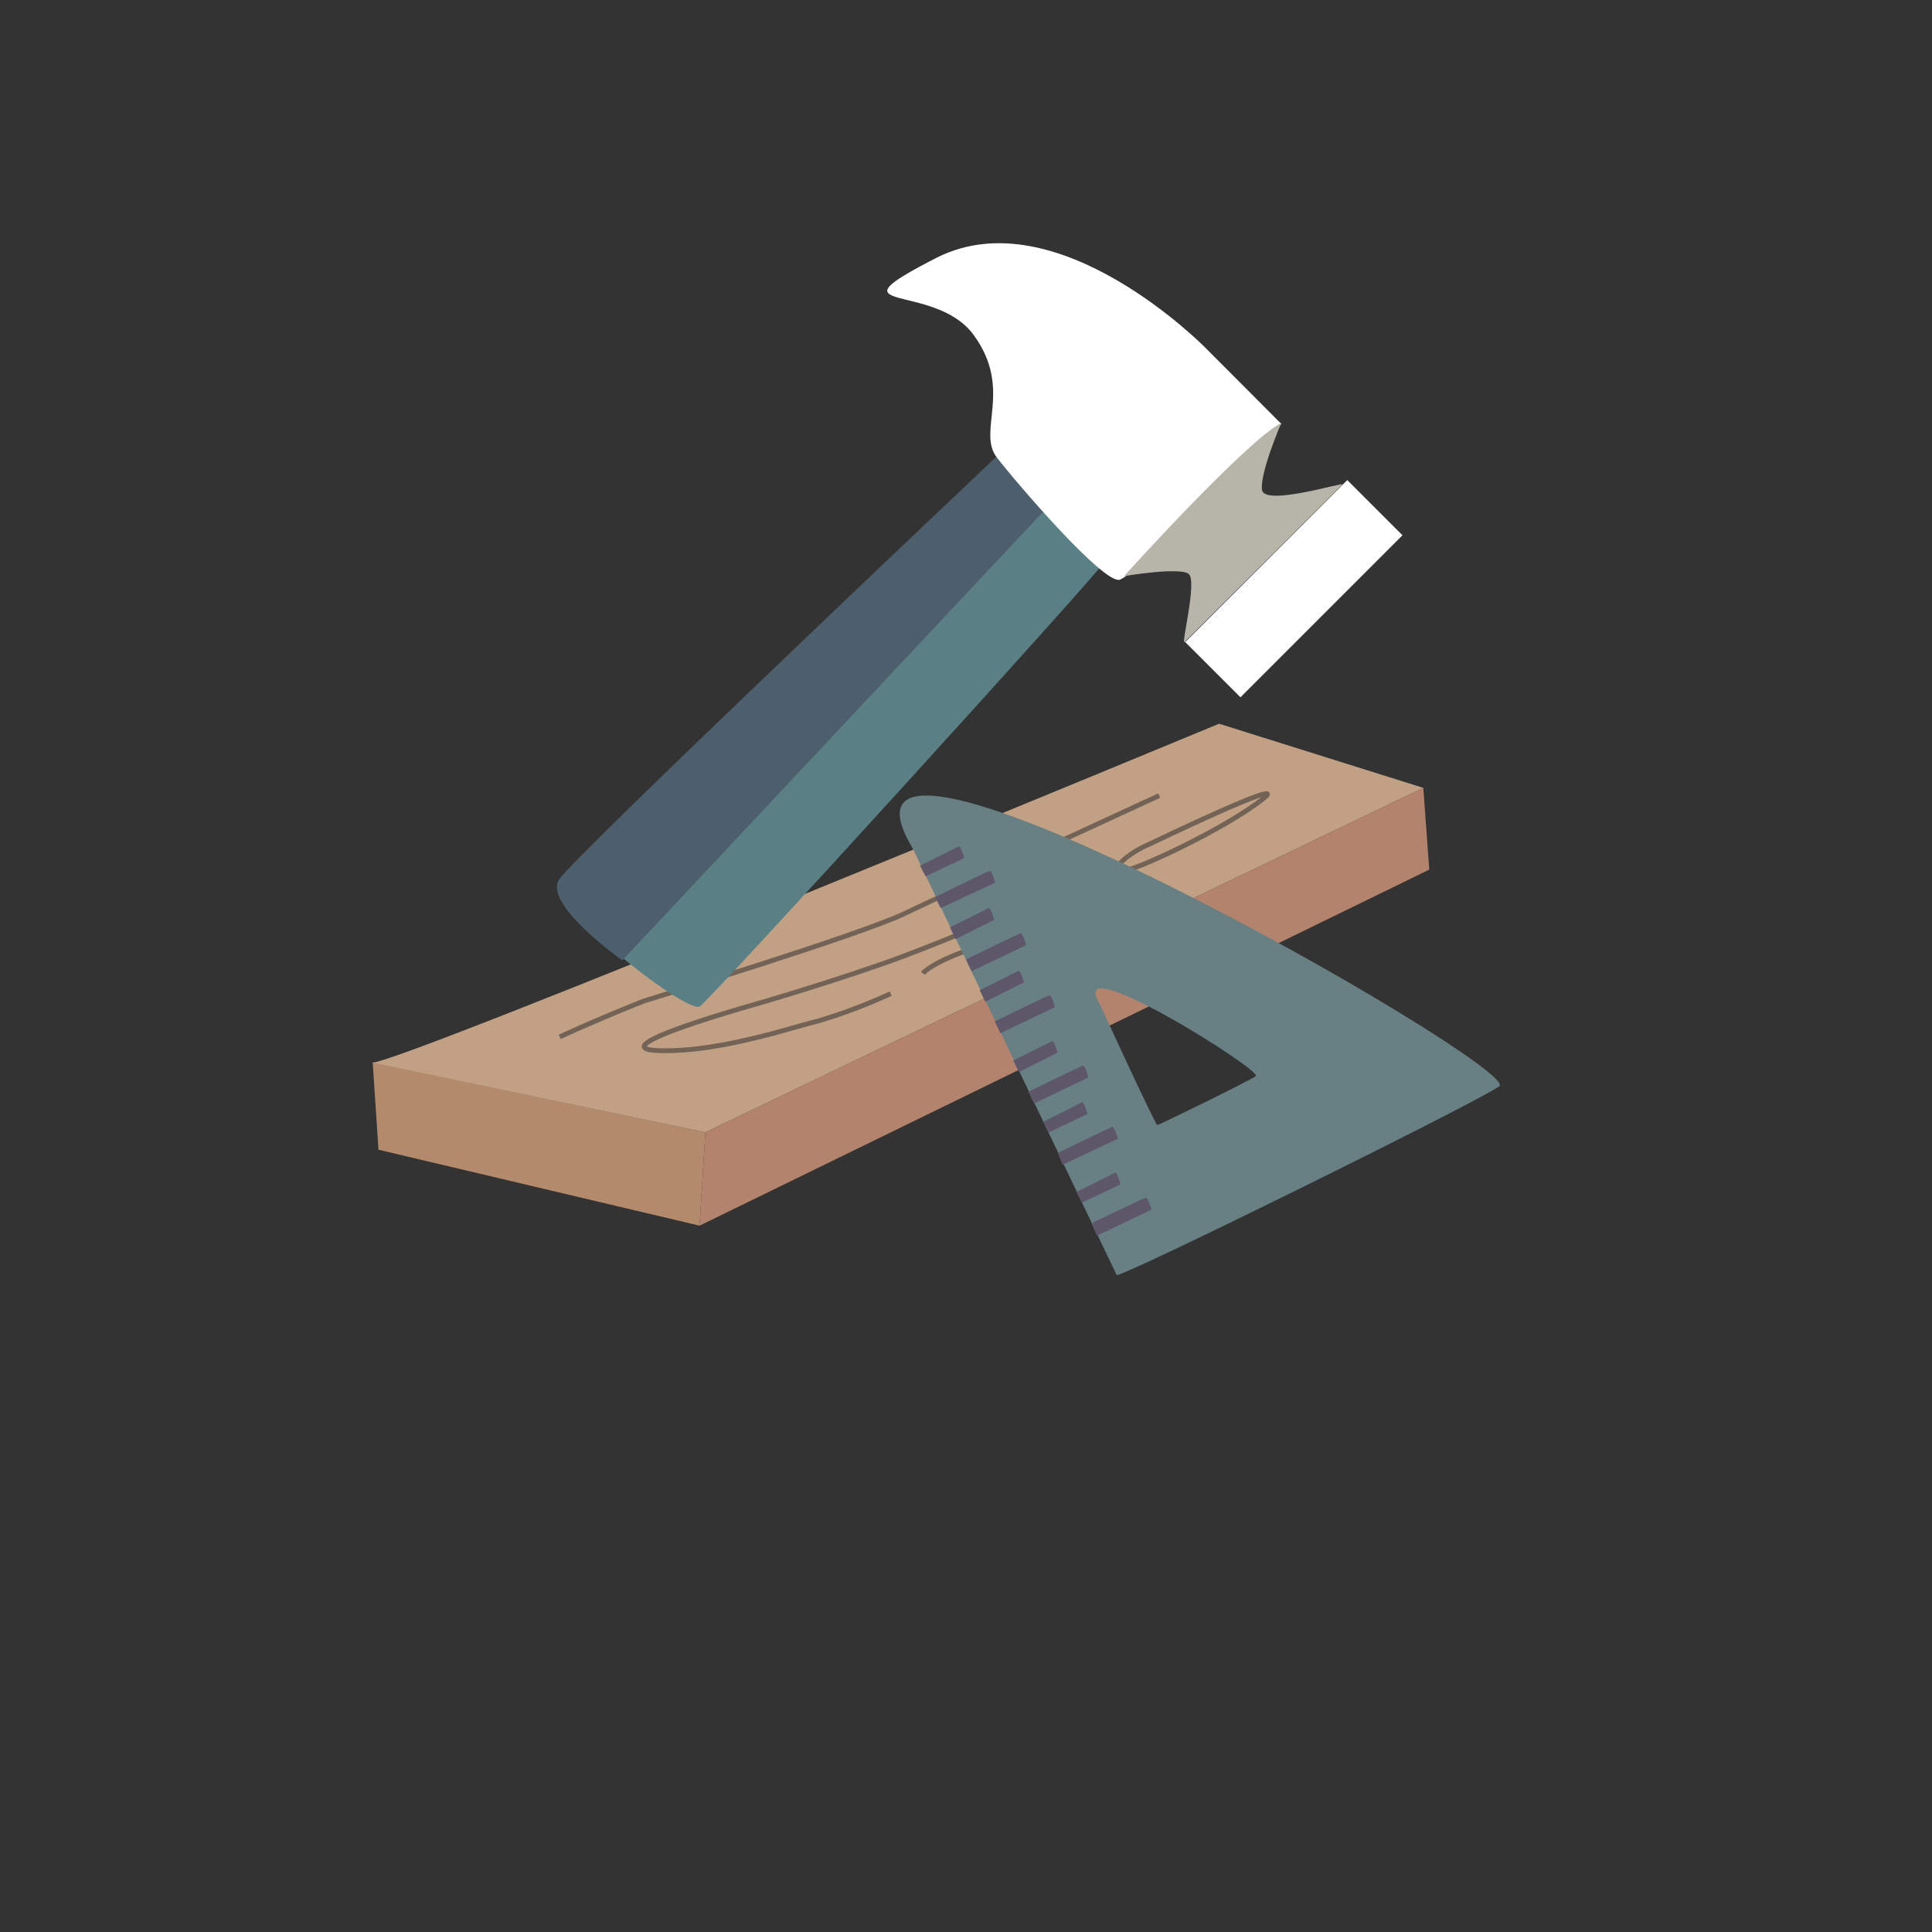 <?xml version="1.0" encoding="UTF-8" standalone="no"?>
<svg
   viewBox="0 0 100 100"
   version="1.1"
   id="svg74"
   sodipodi:docname="renovation.svg"
   inkscape:version="1.1 (c68e22c387, 2021-05-23)"
   xmlns:inkscape="http://www.inkscape.org/namespaces/inkscape"
   xmlns:sodipodi="http://sodipodi.sourceforge.net/DTD/sodipodi-0.dtd"
   xmlns="http://www.w3.org/2000/svg"
   xmlns:svg="http://www.w3.org/2000/svg">
  <rect x="0" y="0" width="100" height="100" fill="#333333" stroke="none"/>
  <sodipodi:namedview
     id="namedview76"
     pagecolor="#ffffff"
     bordercolor="#666666"
     borderopacity="1.0"
     inkscape:pageshadow="2"
     inkscape:pageopacity="0.0"
     inkscape:pagecheckerboard="0"
     showgrid="false"
     inkscape:zoom="8.42"
     inkscape:cx="50"
     inkscape:cy="50"
     inkscape:window-width="1920"
     inkscape:window-height="1046"
     inkscape:window-x="-11"
     inkscape:window-y="-11"
     inkscape:window-maximized="1"
     inkscape:current-layer="svg74" />
  <defs
     id="defs4">
    <style
       id="style2">.cls-1{fill:#e0e0e0;}.cls-2{fill:#b48a6d;}.cls-3{fill:#c2a083;}.cls-4{fill:#b4836d;}.cls-5{fill:none;stroke:#736357;stroke-miterlimit:10;stroke-width:0.25px;}.cls-6{fill:#5a7f84;}.cls-7{fill:#4d5f6d;}.cls-8{fill:#fff;}.cls-9{fill:#b7b4a9;}.cls-10{fill:#688084;}.cls-11{fill:#5e576a;}.cls-12{fill:#6f6f6f;}</style>
  </defs>
  <polygon
     class="cls-2"
     points="36.51,58.61 36.21,63.44 19.59,59.51 19.29,54.98 "
     id="polygon8" />
  <path
     class="cls-3"
     d="M 36.51,58.61 19.28,55 C 20.8,55 63.1,37.46 63.1,37.46 l 10.57,3.32 z"
     id="path10" />
  <polygon
     class="cls-4"
     points="36.51,58.61 73.67,40.78 73.98,45.01 36.21,63.44 "
     id="polygon12" />
  <path
     class="cls-5"
     d="m 60,41.18 c 0,0 -10.88,5 -13.19,6.11 -2.31,1.11 -13.51,4.53 -13.51,4.53 0,0 -2.51,1 -4.33,1.85"
     id="path14" />
  <path
     class="cls-5"
     d="m 52.32,47.23 c 0,0 -4,1.73 -6.54,2.62 -2.54,0.89 -5.4,1.76 -6.65,2.12 -1.25,0.36 -8.07,2.32 -5,2.41 3.07,0.09 6.77,-1.18 8.21,-1.53 a 28.37,28.37 0 0 0 3.76,-1.42"
     id="path16" />
  <path
     class="cls-5"
     d="m 59.56,43.66 c 0,0 7.32,-3.52 5.85,-2.34 -1.95,1.56 -6.78,3.82 -7.38,3.78 -0.6,-0.04 0.27,-0.91 1.53,-1.44 z"
     id="path18" />
  <path
     class="cls-5"
     d="m 47.77,50.38 c 0,0 0.45,-0.59 2.74,-1.34 2.29,-0.75 6.26,-2.46 6.26,-2.46"
     id="path20" />
  <path
     class="cls-6"
     d="m 52.9,23.92 c 0,0 -23.6,21.25 -23.39,22.64 0.21,1.39 6.13,5.9 6.71,5.53 0.58,-0.37 20.52,-22.3 20.94,-23 0.42,-0.7 -4.26,-5.17 -4.26,-5.17 z"
     id="path22" />
  <path
     class="cls-7"
     d="M 54.29,26.17 32.21,49.71 c 0,0 -4.12,-2.91 -3.27,-4.19 0.85,-1.28 22.65,-21.9 22.65,-21.9 z"
     id="path24" />
  <path
     class="cls-8"
     d="m 62.39,18 c 0,0 -7.65,-7.8 -13.89,-4.67 -5.86,3 -0.17,1.2 1.89,4 2.06,2.8 0.17,5 1.2,6.34 1.03,1.34 5.49,6.52 6.35,6.34 0.86,-0.18 8.38,-8.07 8.38,-8.07 z"
     id="path26" />
  <rect
     class="cls-8"
     x="19.879"
     y="66.881"
     width="11.86"
     height="4.04"
     transform="rotate(-45)"
     id="rect28" />
  <path
     class="cls-9"
     d="m 66.32,21.89 c 0,0 -1.11,2.57 -1,3.46 0.11,0.89 4.34,-0.45 4.16,-0.27 l -8.16,8.15 c -0.22,0.23 0.66,-3.14 0.21,-3.52 -0.45,-0.38 -3.35,0.11 -3.35,0.11 0,0 6.28,-6.96 8.14,-7.93 z"
     id="path30" />
  <path
     class="cls-10"
     d="M 47.24,43.91 57.8,66 C 58.34,66 76.28,57.14 77.6,56.23 78.92,55.32 41.13,33.7 47.24,43.91 Z M 65,55.7 c -0.37,0.26 -5,2.53 -5.1,2.53 -0.1,0 -3,-6.31 -3,-6.31 -1.75,-2.92 8.49,3.52 8.1,3.78 z"
     id="path32" />
  <path
     class="cls-11"
     d="m 47.62,44.81 c 0,0 1.89,-0.94 2,-1 0.11,-0.06 0.29,0.6 0.29,0.6 l -2,0.95 z"
     id="path34" />
  <path
     class="cls-11"
     d="m 48.4,46.43 c 0,0 2.69,-1.32 2.82,-1.35 0.13,-0.03 0.29,0.61 0.29,0.61 L 48.69,47 Z"
     id="path36" />
  <path
     class="cls-11"
     d="m 49.17,48 c 0,0 1.89,-0.94 2,-1 0.11,-0.06 0.29,0.61 0.29,0.61 l -2,1 z"
     id="path38" />
  <path
     class="cls-11"
     d="m 50,49.66 c 0,0 2.69,-1.32 2.82,-1.35 0.13,-0.03 0.29,0.61 0.29,0.61 l -2.82,1.35 z"
     id="path40" />
  <path
     class="cls-11"
     d="m 50.71,51.25 c 0,0 1.89,-0.94 2,-1 0.11,-0.06 0.29,0.6 0.29,0.6 l -2,1 z"
     id="path42" />
  <path
     class="cls-11"
     d="m 51.49,52.87 c 0,0 2.69,-1.32 2.82,-1.35 0.13,-0.03 0.29,0.61 0.29,0.61 l -2.82,1.35 z"
     id="path44" />
  <path
     class="cls-11"
     d="m 52.45,54.89 c 0,0 1.89,-0.94 2,-1 0.11,-0.06 0.29,0.6 0.29,0.6 l -2,1 z"
     id="path46" />
  <path
     class="cls-11"
     d="m 53.23,56.51 c 0,0 2.69,-1.32 2.82,-1.35 0.13,-0.03 0.29,0.61 0.29,0.61 l -2.82,1.35 z"
     id="path48" />
  <path
     class="cls-11"
     d="m 54,58.06 c 0,0 1.89,-0.94 2,-1 0.11,-0.06 0.29,0.6 0.29,0.6 l -2,0.95 z"
     id="path50" />
  <path
     class="cls-11"
     d="m 54.75,59.68 c 0,0 2.69,-1.32 2.82,-1.35 0.13,-0.03 0.29,0.61 0.29,0.61 L 55,60.29 Z"
     id="path52" />
  <path
     class="cls-11"
     d="m 55.71,61.7 c 0,0 1.89,-0.94 2,-1 0.11,-0.06 0.29,0.6 0.29,0.6 l -2,0.95 z"
     id="path54" />
  <path
     class="cls-11"
     d="m 56.49,63.32 c 0,0 2.69,-1.32 2.82,-1.32 0.13,0 0.29,0.61 0.29,0.61 l -2.82,1.35 z"
     id="path56" />
</svg>
